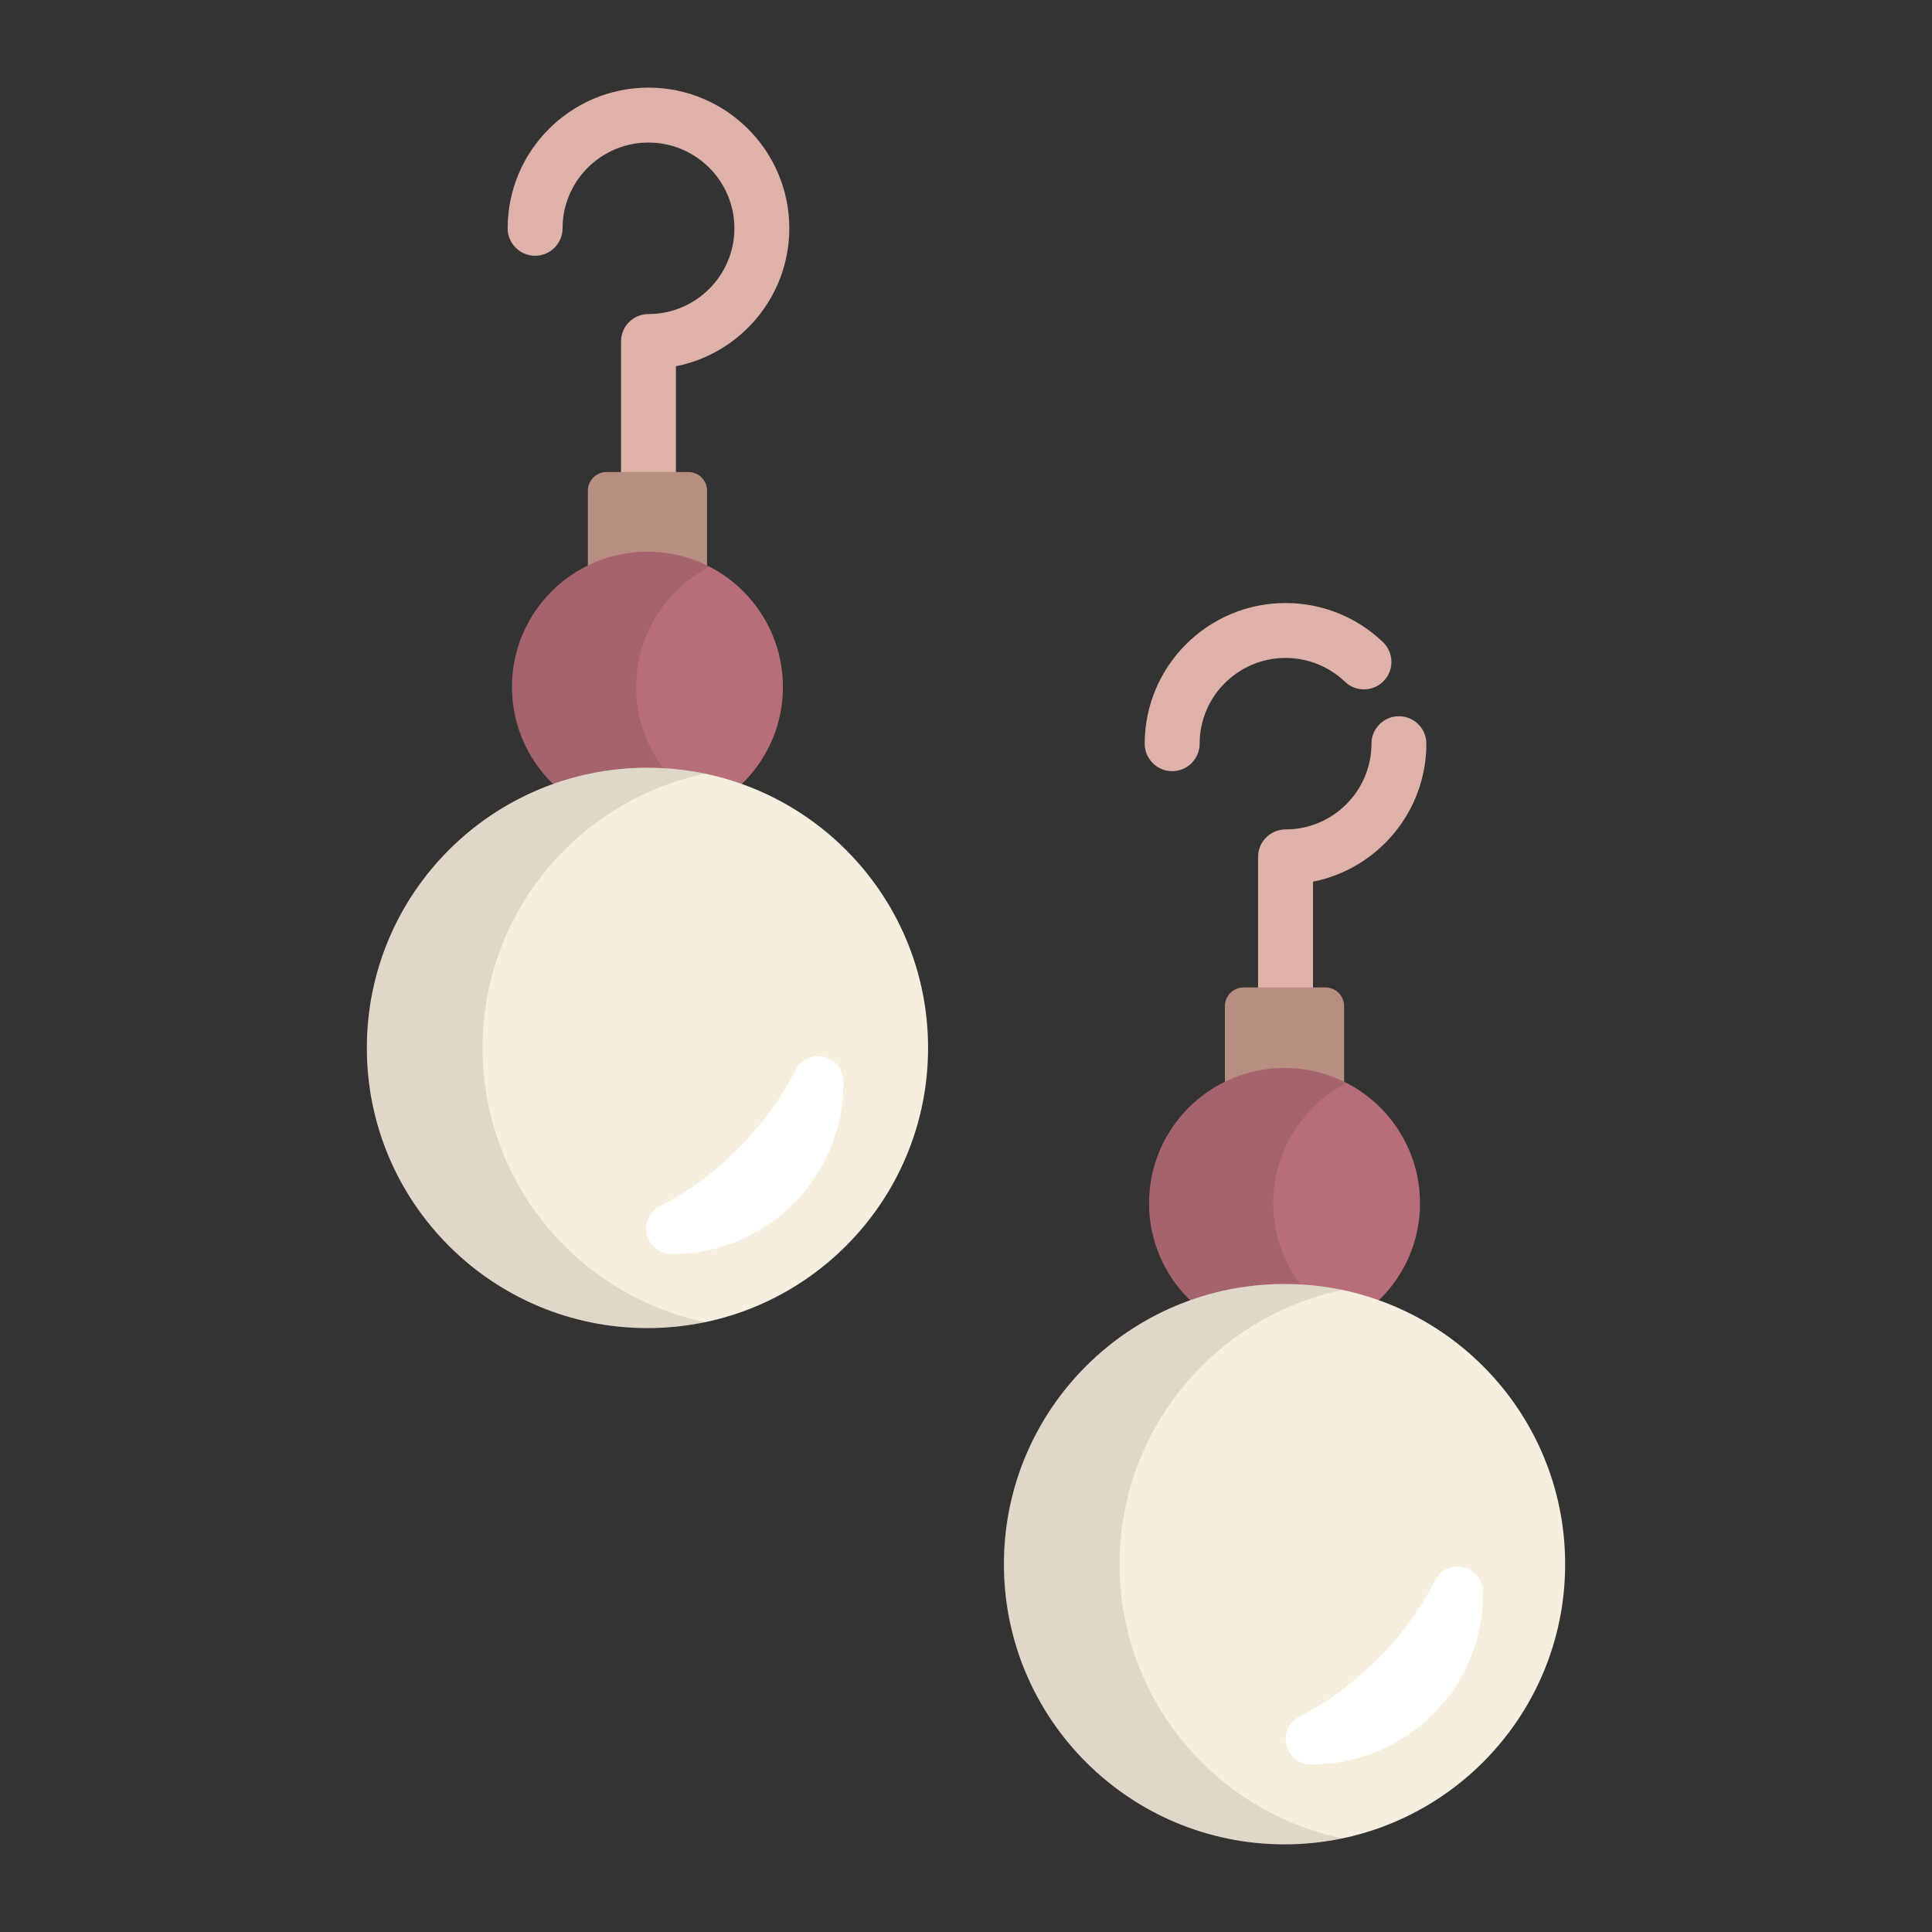 <svg xmlns="http://www.w3.org/2000/svg" xmlns:xlink="http://www.w3.org/1999/xlink" version="1.1" width="1080" height="1080" viewBox="0 0 1080 1080" xml:space="preserve">
<rect x="0" y="0" width="1080" height="1080" fill="#333333" stroke="none"/>
<desc>Created with Fabric.js 3.5.0</desc>
<defs>
</defs>
<rect x="0" y="0" width="100%" height="100%" fill="rgba(255,255,255,0)"/>
<g transform="matrix(1.918 0 0 1.918 539.996 539.996)" id="551894">
<g style="" vector-effect="non-scaling-stroke">
		<g transform="matrix(1 0 0 1 109.656 -30.607)" id="Layer_1">
<path style="stroke: none; stroke-width: 1; stroke-dasharray: none; stroke-linecap: butt; stroke-dashoffset: 0; stroke-linejoin: miter; stroke-miterlimit: 4; is-custom-font: none; font-file-url: none; fill: rgb(223,178,169); fill-rule: nonzero; opacity: 1;" transform=" translate(-365.656, -225.393)" d="M 382.177 183.206 c -4.42 0 -8.004 3.583 -8.004 8.003 c 0 13.78 -11.232 24.991 -25.038 24.991 c -4.42 0 -8.003 3.583 -8.003 8.003 v 43.377 h 16.007 v -36.156 c 18.814 -3.729 33.041 -20.345 33.041 -40.215 C 390.18 186.789 386.596 183.206 382.177 183.206 z" stroke-linecap="round"/>
</g>
		<g transform="matrix(1 0 0 1 88.039 -81.287)" id="Layer_1">
<path style="stroke: none; stroke-width: 1; stroke-dasharray: none; stroke-linecap: butt; stroke-dashoffset: 0; stroke-linejoin: miter; stroke-miterlimit: 4; is-custom-font: none; font-file-url: none; fill: rgb(223,178,169); fill-rule: nonzero; opacity: 1;" transform=" translate(-344.039, -174.713)" d="M 366.455 173.162 c 3.193 3.055 8.259 2.94 11.315 -0.255 c 3.055 -3.195 2.94 -8.26 -0.255 -11.315 c -7.675 -7.336 -17.754 -11.379 -28.38 -11.379 c -22.633 0 -41.045 18.392 -41.045 40.997 c 0 4.42 3.583 8.003 8.003 8.003 s 8.003 -3.583 8.003 -8.003 c 0 -13.78 11.233 -24.99 25.039 -24.99 C 355.622 166.219 361.773 168.684 366.455 173.162 z" stroke-linecap="round"/>
</g>
		<g transform="matrix(1 0 0 1 92.837 20.652)" id="Layer_1">
<path style="stroke: none; stroke-width: 1; stroke-dasharray: none; stroke-linecap: butt; stroke-dashoffset: 0; stroke-linejoin: miter; stroke-miterlimit: 4; is-custom-font: none; font-file-url: none; fill: rgb(183,142,128); fill-rule: nonzero; opacity: 1;" transform=" translate(-348.837, -276.652)" d="M 366.203 291.056 v -23.388 c 0 -2.98 -2.44 -5.419 -5.421 -5.419 h -23.892 c -2.981 0 -5.42 2.439 -5.42 5.419 v 23.388 H 366.203 z" stroke-linecap="round"/>
</g>
		<g transform="matrix(1 0 0 1 -92.54 -196.908)" id="Layer_1">
<path style="stroke: none; stroke-width: 1; stroke-dasharray: none; stroke-linecap: butt; stroke-dashoffset: 0; stroke-linejoin: miter; stroke-miterlimit: 4; is-custom-font: none; font-file-url: none; fill: rgb(223,178,169); fill-rule: nonzero; opacity: 1;" transform=" translate(-163.46, -59.092)" d="M 163.46 0 c -22.631 0 -41.045 18.391 -41.045 40.998 c 0 4.42 3.583 8.003 8.003 8.003 c 4.42 0 8.003 -3.583 8.003 -8.003 c 0 -13.78 11.233 -24.991 25.039 -24.991 c 13.806 0 25.038 11.211 25.038 24.991 s -11.232 24.99 -25.038 24.99 c -4.419 0 -8.003 3.583 -8.003 8.003 v 44.193 h 16.007 V 81.212 c 18.814 -3.728 33.041 -20.343 33.041 -40.213 C 204.504 18.391 186.092 0 163.46 0 z" stroke-linecap="round"/>
</g>
		<g transform="matrix(1 0 0 1 -92.838 -129.152)" id="Layer_1">
<path style="stroke: none; stroke-width: 1; stroke-dasharray: none; stroke-linecap: butt; stroke-dashoffset: 0; stroke-linejoin: miter; stroke-miterlimit: 4; is-custom-font: none; font-file-url: none; fill: rgb(183,142,128); fill-rule: nonzero; opacity: 1;" transform=" translate(-163.162, -126.848)" d="M 180.528 141.66 v -24.203 c 0 -2.982 -2.439 -5.421 -5.419 -5.421 h -23.892 c -2.982 0 -5.421 2.439 -5.421 5.421 v 24.203 H 180.528 z" stroke-linecap="round"/>
</g>
		<g transform="matrix(1 0 0 1 -92.839 -81.324)" id="Layer_1">
<ellipse style="stroke: none; stroke-width: 1; stroke-dasharray: none; stroke-linecap: butt; stroke-dashoffset: 0; stroke-linejoin: miter; stroke-miterlimit: 4; is-custom-font: none; font-file-url: none; fill: rgb(183,110,121); fill-rule: nonzero; opacity: 1;" cx="0" cy="0" rx="39.483" ry="39.423"/>
</g>
		<g transform="matrix(1 0 0 1 92.839 69.141)" id="Layer_1">
<ellipse style="stroke: none; stroke-width: 1; stroke-dasharray: none; stroke-linecap: butt; stroke-dashoffset: 0; stroke-linejoin: miter; stroke-miterlimit: 4; is-custom-font: none; font-file-url: none; fill: rgb(183,110,121); fill-rule: nonzero; opacity: 1;" cx="0" cy="0" rx="39.483" ry="39.422"/>
</g>
		<g transform="matrix(1 0 0 1 82.144 69.144)" id="Layer_1">
<path style="stroke: none; stroke-width: 1; stroke-dasharray: none; stroke-linecap: butt; stroke-dashoffset: 0; stroke-linejoin: miter; stroke-miterlimit: 4; is-custom-font: none; font-file-url: none; fill: rgb(0,0,0); fill-rule: nonzero; opacity: 0.1;" transform=" translate(-338.144, -325.144)" d="M 345.549 325.143 c 0 -15.257 8.686 -28.48 21.386 -35.033 c -5.423 -2.799 -11.573 -4.389 -18.098 -4.389 c -21.806 0 -39.483 17.651 -39.483 39.423 c 0 21.774 17.677 39.422 39.483 39.422 c 6.524 0 12.676 -1.589 18.098 -4.388 C 354.235 353.624 345.549 340.4 345.549 325.143 z" stroke-linecap="round"/>
</g>
		<g transform="matrix(1 0 0 1 -103.531 -81.319)" id="Layer_1">
<path style="stroke: none; stroke-width: 1; stroke-dasharray: none; stroke-linecap: butt; stroke-dashoffset: 0; stroke-linejoin: miter; stroke-miterlimit: 4; is-custom-font: none; font-file-url: none; fill: rgb(0,0,0); fill-rule: nonzero; opacity: 0.1;" transform=" translate(-152.47, -174.681)" d="M 159.874 174.682 c 0 -15.258 8.686 -28.482 21.386 -35.034 c -5.422 -2.8 -11.572 -4.39 -18.098 -4.39 c -21.805 0 -39.483 17.651 -39.483 39.424 s 17.678 39.422 39.483 39.422 c 6.525 0 12.676 -1.589 18.098 -4.389 C 168.559 203.163 159.874 189.938 159.874 174.682 z" stroke-linecap="round"/>
</g>
		<g transform="matrix(1 0 0 1 92.839 174.341)" id="Layer_1">
<ellipse style="stroke: none; stroke-width: 1; stroke-dasharray: none; stroke-linecap: butt; stroke-dashoffset: 0; stroke-linejoin: miter; stroke-miterlimit: 4; is-custom-font: none; font-file-url: none; fill: rgb(247,239,222); fill-rule: nonzero; opacity: 1;" cx="0" cy="0" rx="81.784" ry="81.659"/>
</g>
		<g transform="matrix(1 0 0 1 60.371 174.34)" id="Layer_1">
<path style="stroke: none; stroke-width: 1; stroke-dasharray: none; stroke-linecap: butt; stroke-dashoffset: 0; stroke-linejoin: miter; stroke-miterlimit: 4; is-custom-font: none; font-file-url: none; fill: rgb(0,0,0); fill-rule: nonzero; opacity: 0.1;" transform=" translate(-316.372, -430.341)" d="M 300.759 430.342 c 0 -39.331 27.85 -72.159 64.932 -79.916 c -5.44 -1.138 -11.076 -1.745 -16.854 -1.745 c -45.17 0 -81.785 36.561 -81.785 81.661 c 0 45.098 36.616 81.658 81.785 81.658 c 5.778 0 11.414 -0.606 16.854 -1.745 C 328.609 502.497 300.759 469.67 300.759 430.342 z" stroke-linecap="round"/>
</g>
		<g transform="matrix(1 0 0 1 121.93 203.856)" id="Layer_1">
<path style="stroke: none; stroke-width: 1; stroke-dasharray: none; stroke-linecap: butt; stroke-dashoffset: 0; stroke-linejoin: miter; stroke-miterlimit: 4; is-custom-font: none; font-file-url: none; fill: rgb(255,255,255); fill-rule: nonzero; opacity: 1;" transform=" translate(-377.93, -459.856)" d="M 356.524 488.692 c -3.41 -0.018 -6.362 -2.372 -7.14 -5.691 c -0.776 -3.319 0.822 -6.739 3.87 -8.269 c 7.837 -3.934 15.652 -9.688 22.602 -16.638 c 7.072 -7.072 12.892 -15.015 16.83 -22.974 c 1.262 -2.552 3.85 -4.103 6.604 -4.103 c 0.541 0 1.088 0.061 1.633 0.183 c 3.322 0.753 5.695 3.681 5.742 7.089 c 0.004 0.237 0.005 0.479 0.005 0.717 c 0 27.399 -22.386 49.689 -49.904 49.689 L 356.524 488.692 z" stroke-linecap="round"/>
</g>
		<g transform="matrix(1 0 0 1 -92.839 23.876)" id="Layer_1">
<ellipse style="stroke: none; stroke-width: 1; stroke-dasharray: none; stroke-linecap: butt; stroke-dashoffset: 0; stroke-linejoin: miter; stroke-miterlimit: 4; is-custom-font: none; font-file-url: none; fill: rgb(247,239,222); fill-rule: nonzero; opacity: 1;" cx="0" cy="0" rx="81.784" ry="81.659"/>
</g>
		<g transform="matrix(1 0 0 1 -125.303 23.878)" id="Layer_1">
<path style="stroke: none; stroke-width: 1; stroke-dasharray: none; stroke-linecap: butt; stroke-dashoffset: 0; stroke-linejoin: miter; stroke-miterlimit: 4; is-custom-font: none; font-file-url: none; fill: rgb(0,0,0); fill-rule: nonzero; opacity: 0.1;" transform=" translate(-130.696, -279.878)" d="M 115.084 279.878 c 0 -39.329 27.851 -72.158 64.932 -79.916 c -5.44 -1.138 -11.075 -1.744 -16.854 -1.744 c -45.169 0 -81.785 36.562 -81.785 81.66 c 0 45.1 36.616 81.66 81.785 81.66 c 5.779 0 11.414 -0.607 16.854 -1.745 C 142.935 352.036 115.084 319.208 115.084 279.878 z" stroke-linecap="round"/>
</g>
		<g transform="matrix(1 0 0 1 -64.481 55.102)" id="Layer_1">
<path style="stroke: none; stroke-width: 1; stroke-dasharray: none; stroke-linecap: butt; stroke-dashoffset: 0; stroke-linejoin: miter; stroke-miterlimit: 4; is-custom-font: none; font-file-url: none; fill: rgb(255,255,255); fill-rule: nonzero; opacity: 1;" transform=" translate(-191.519, -311.103)" d="M 170.113 339.939 c -3.408 -0.018 -6.362 -2.373 -7.139 -5.692 c -0.776 -3.319 0.822 -6.739 3.869 -8.269 c 7.837 -3.934 15.653 -9.688 22.602 -16.638 c 7.072 -7.073 12.892 -15.015 16.831 -22.973 c 1.262 -2.552 3.85 -4.103 6.604 -4.103 c 0.542 0 1.087 0.06 1.632 0.183 c 3.322 0.752 5.695 3.681 5.742 7.088 c 0.004 0.237 0.005 0.479 0.005 0.717 c 0 27.398 -22.385 49.689 -49.903 49.689 L 170.113 339.939 z" stroke-linecap="round"/>
</g>
</g>
</g>
</svg>